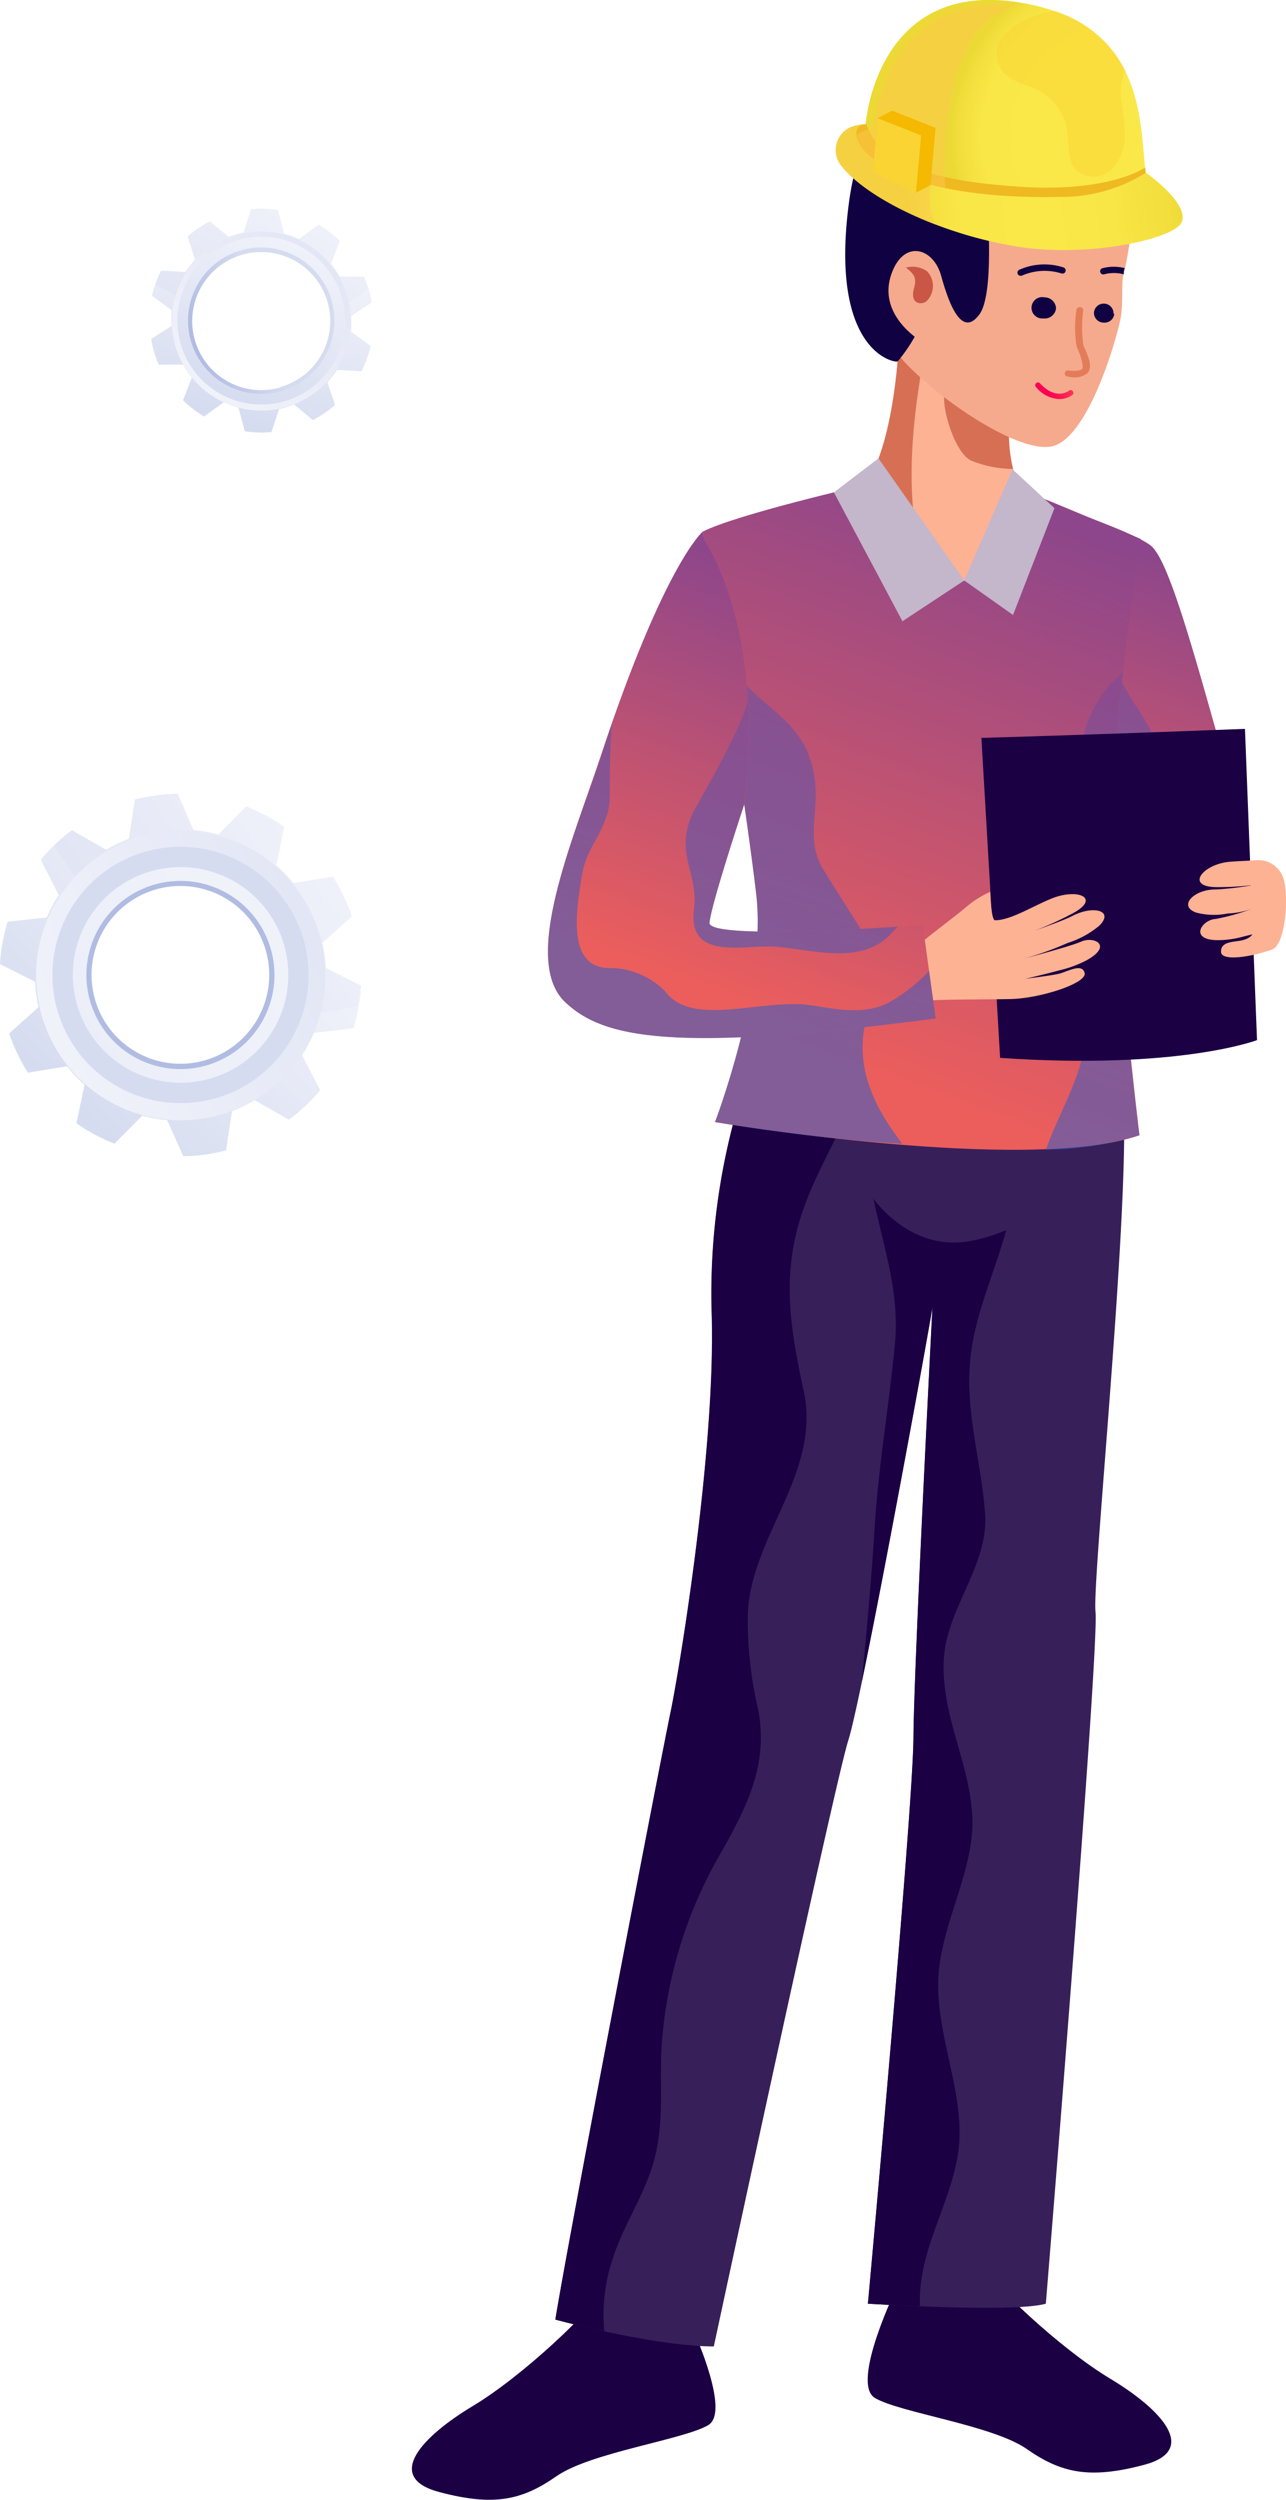<svg xmlns="http://www.w3.org/2000/svg" xmlns:xlink="http://www.w3.org/1999/xlink" viewBox="0 0 131.3 255.07"><defs><style>.cls-1{isolation:isolate;}.cls-2{fill:url(#linear-gradient);}.cls-10,.cls-14,.cls-27,.cls-3,.cls-33,.cls-35,.cls-36,.cls-37,.cls-40,.cls-41,.cls-7{mix-blend-mode:multiply;}.cls-3{fill:url(#linear-gradient-2);}.cls-4{fill:url(#linear-gradient-3);}.cls-5{fill:url(#linear-gradient-4);}.cls-6{fill:url(#linear-gradient-5);}.cls-7{fill:url(#linear-gradient-6);}.cls-8{fill:url(#linear-gradient-7);}.cls-9{fill:url(#linear-gradient-8);}.cls-10{fill:url(#linear-gradient-9);}.cls-11{fill:url(#linear-gradient-10);}.cls-12{fill:url(#linear-gradient-11);}.cls-13{fill:url(#linear-gradient-12);}.cls-14{fill:url(#linear-gradient-13);}.cls-15{fill:url(#linear-gradient-14);}.cls-16{fill:#1b0043;}.cls-17{fill:#371f5a;}.cls-18{fill:#fdb294;}.cls-19{fill:#d76f54;}.cls-20{fill:#f5aa8d;}.cls-21{fill:#ca5645;}.cls-22{fill:#100142;}.cls-23{fill:#e37c58;}.cls-24{fill:url(#linear-gradient-15);}.cls-25{fill:url(#radial-gradient);}.cls-26{fill:#efb921;}.cls-27{fill:#fec94e;opacity:0.5;}.cls-28{fill:url(#linear-gradient-16);}.cls-29{fill:#f4b900;}.cls-30,.cls-31{fill:#f9d433;}.cls-31,.cls-33,.cls-35,.cls-36,.cls-37,.cls-40,.cls-41{opacity:0.55;}.cls-31{mix-blend-mode:screen;}.cls-32{fill:url(#linear-gradient-17);}.cls-33{fill:url(#linear-gradient-18);}.cls-34{fill:url(#linear-gradient-19);}.cls-35{fill:url(#linear-gradient-20);}.cls-36{fill:url(#linear-gradient-21);}.cls-37{fill:url(#linear-gradient-22);}.cls-38{fill:#c4b6cb;}.cls-39{fill:url(#linear-gradient-23);}.cls-40{fill:url(#linear-gradient-24);}.cls-41{fill:url(#linear-gradient-25);}</style><linearGradient id="linear-gradient" x1="-2.69" y1="91.2" x2="34.23" y2="91.2" gradientTransform="translate(19.18 6.92) rotate(10.28)" gradientUnits="userSpaceOnUse"><stop offset="0" stop-color="#f0f2fa"/><stop offset="1" stop-color="#d6dcf0"/></linearGradient><linearGradient id="linear-gradient-2" x1="21.76" y1="82.33" x2="6.27" y2="105.26" xlink:href="#linear-gradient"/><linearGradient id="linear-gradient-3" x1="27.05" y1="75.6" x2="1.59" y2="102.44" xlink:href="#linear-gradient"/><linearGradient id="linear-gradient-4" x1="4" y1="98.9" x2="50.93" y2="68.19" xlink:href="#linear-gradient"/><linearGradient id="linear-gradient-5" x1="2.68" y1="91.2" x2="28.85" y2="91.2" gradientTransform="translate(19.18 6.92) rotate(10.28)" gradientUnits="userSpaceOnUse"><stop offset="0.59" stop-color="#d6dcf0"/><stop offset="0.97" stop-color="#d6dcf0"/></linearGradient><linearGradient id="linear-gradient-6" x1="63.86" y1="114.84" x2="87.31" y2="122.76" gradientUnits="userSpaceOnUse"><stop offset="0.44" stop-color="#b1bce2"/><stop offset="0.7" stop-color="#d6dcf0"/></linearGradient><linearGradient id="linear-gradient-7" x1="24.24" y1="94.8" x2="-55.14" y2="158.66" gradientTransform="matrix(1, 0, 0, 1, 0, 0)" xlink:href="#linear-gradient"/><linearGradient id="linear-gradient-8" x1="38.52" y1="30.94" x2="61.34" y2="30.94" gradientTransform="matrix(0.96, -0.28, 0.28, 0.96, -29.93, 17.03)" xlink:href="#linear-gradient"/><linearGradient id="linear-gradient-9" x1="53.64" y1="25.45" x2="44.06" y2="39.63" gradientTransform="matrix(0.96, -0.28, 0.28, 0.96, -29.93, 17.03)" xlink:href="#linear-gradient"/><linearGradient id="linear-gradient-10" x1="56.9" y1="21.29" x2="41.17" y2="37.88" gradientTransform="matrix(0.96, -0.28, 0.28, 0.96, -29.93, 17.03)" xlink:href="#linear-gradient"/><linearGradient id="linear-gradient-11" x1="42.66" y1="35.7" x2="71.67" y2="16.72" gradientTransform="matrix(0.96, -0.28, 0.28, 0.96, -29.93, 17.03)" xlink:href="#linear-gradient"/><linearGradient id="linear-gradient-12" x1="41.84" y1="30.94" x2="58.02" y2="30.94" gradientTransform="matrix(0.96, -0.28, 0.28, 0.96, -29.93, 17.03)" xlink:href="#linear-gradient"/><linearGradient id="linear-gradient-13" x1="58.98" y1="30.66" x2="29.83" y2="31.56" gradientTransform="matrix(0.96, -0.28, 0.28, 0.96, -29.93, 17.03)" gradientUnits="userSpaceOnUse"><stop offset="0.3" stop-color="#d6dcf0"/><stop offset="0.56" stop-color="#b1bce2"/></linearGradient><linearGradient id="linear-gradient-14" x1="55.39" y1="24.41" x2="44.34" y2="37.63" gradientTransform="matrix(0.96, -0.28, 0.28, 0.96, -29.93, 17.03)" xlink:href="#linear-gradient"/><linearGradient id="linear-gradient-15" x1="98.83" y1="125.36" x2="94.92" y2="125.67" gradientTransform="matrix(1, -0.1, 0.1, 1, -0.36, -75.96)" gradientUnits="userSpaceOnUse"><stop offset="0" stop-color="#fc5653"/><stop offset="1" stop-color="#fc0053"/></linearGradient><radialGradient id="radial-gradient" cx="59.38" cy="-17.63" r="17.48" gradientTransform="translate(53.78 26.05) rotate(5.18)" gradientUnits="userSpaceOnUse"><stop offset="0.5" stop-color="#fae849"/><stop offset="0.81" stop-color="#f9e747"/><stop offset="0.92" stop-color="#f4e140"/><stop offset="1" stop-color="#edd935"/></radialGradient><linearGradient id="linear-gradient-16" x1="65.21" y1="-15.21" x2="38.14" y2="-9.67" gradientTransform="translate(53.78 26.05) rotate(5.18)" gradientUnits="userSpaceOnUse"><stop offset="0" stop-color="#efdb38"/><stop offset="0.05" stop-color="#f2de3c"/><stop offset="0.25" stop-color="#f8e646"/><stop offset="0.5" stop-color="#fae849"/><stop offset="0.81" stop-color="#f9e747"/><stop offset="0.92" stop-color="#f4e140"/><stop offset="1" stop-color="#edd935"/></linearGradient><linearGradient id="linear-gradient-17" x1="121.29" y1="57.64" x2="107.61" y2="94.12" gradientTransform="translate(-0.76)" gradientUnits="userSpaceOnUse"><stop offset="0" stop-color="#8d468b"/><stop offset="1" stop-color="#ec5e5c"/></linearGradient><linearGradient id="linear-gradient-18" x1="121.23" y1="57.8" x2="107.6" y2="94.14" gradientTransform="translate(-0.76)" gradientUnits="userSpaceOnUse"><stop offset="0" stop-color="#8d468b"/><stop offset="1" stop-color="#2c5cc8"/></linearGradient><linearGradient id="linear-gradient-19" x1="106.94" y1="52.66" x2="85.96" y2="108.61" xlink:href="#linear-gradient-17"/><linearGradient id="linear-gradient-20" x1="130.33" y1="59.19" x2="108.31" y2="117.92" xlink:href="#linear-gradient-18"/><linearGradient id="linear-gradient-21" x1="-653.92" y1="59.26" x2="-673.66" y2="111.91" gradientTransform="matrix(-1, 0, 0, 1, -546.65, 0)" xlink:href="#linear-gradient-18"/><linearGradient id="linear-gradient-22" x1="99.43" y1="49.38" x2="78.32" y2="105.68" xlink:href="#linear-gradient-18"/><linearGradient id="linear-gradient-23" x1="89.74" y1="62.16" x2="74.85" y2="101.87" xlink:href="#linear-gradient-17"/><linearGradient id="linear-gradient-24" x1="91.63" y1="62.87" x2="76.74" y2="102.58" xlink:href="#linear-gradient-18"/><linearGradient id="linear-gradient-25" x1="89.77" y1="62.17" x2="74.88" y2="101.88" xlink:href="#linear-gradient-18"/></defs><g class="cls-1"><g id="Capa_2" data-name="Capa 2"><g id="Layer_1" data-name="Layer 1"><path class="cls-2" d="M36.06,104.91a16.32,16.32,0,0,0,.53-2.14,20.55,20.55,0,0,0,.26-2.18l-3.6-1.81a14.69,14.69,0,0,0-.34-2.58l3-2.69a18.32,18.32,0,0,0-1.91-4l-4,.65a13.83,13.83,0,0,0-1.79-1.88L29,84.38a17.76,17.76,0,0,0-3.87-2.08l-2.83,2.86c-.42-.11-.84-.21-1.27-.29s-.86-.13-1.28-.17L18.14,81a18.62,18.62,0,0,0-4.36.59l-.61,4a15.18,15.18,0,0,0-2.33,1.13l-3.49-2a18.24,18.24,0,0,0-3.18,3L6,91.33a14.32,14.32,0,0,0-1.22,2.29l-4,.43A18.39,18.39,0,0,0,0,98.37l3.6,1.81a14.69,14.69,0,0,0,.34,2.58l-3,2.69a18.62,18.62,0,0,0,1.91,4l4-.66a14.47,14.47,0,0,0,1.79,1.88l-.83,3.94a18.07,18.07,0,0,0,3.88,2.08l2.83-2.86c.41.11.84.21,1.27.29s.85.13,1.28.17l1.65,3.68a18.47,18.47,0,0,0,4.35-.59l.61-4A14.85,14.85,0,0,0,26,112.24l3.49,2a18.6,18.6,0,0,0,3.18-3l-1.84-3.58a14.32,14.32,0,0,0,1.22-2.29Zm-18.57,6.61A12.08,12.08,0,1,1,30,102.84,12.07,12.07,0,0,1,17.49,111.52Z"/><path class="cls-3" d="M36.06,104.91a16.32,16.32,0,0,0,.53-2.14,20.55,20.55,0,0,0,.26-2.18l-3.6-1.81a14.69,14.69,0,0,0-.34-2.58l3-2.69a18.32,18.32,0,0,0-1.91-4l-4,.65a13.83,13.83,0,0,0-1.79-1.88L29,84.38a17.76,17.76,0,0,0-3.87-2.08l-2.83,2.86c-.42-.11-.84-.21-1.27-.29s-.86-.13-1.28-.17L18.14,81a18.62,18.62,0,0,0-4.36.59l-.61,4a15.18,15.18,0,0,0-2.33,1.13l-3.49-2a18.24,18.24,0,0,0-3.18,3L6,91.33a14.32,14.32,0,0,0-1.22,2.29l-4,.43A18.39,18.39,0,0,0,0,98.37l3.6,1.81a14.69,14.69,0,0,0,.34,2.58l-3,2.69a18.62,18.62,0,0,0,1.91,4l4-.66a14.47,14.47,0,0,0,1.79,1.88l-.83,3.94a18.07,18.07,0,0,0,3.88,2.08l2.83-2.86c.41.11.84.21,1.27.29s.85.13,1.28.17l1.65,3.68a18.47,18.47,0,0,0,4.35-.59l.61-4A14.85,14.85,0,0,0,26,112.24l3.49,2a18.6,18.6,0,0,0,3.18-3l-1.84-3.58a14.32,14.32,0,0,0,1.22-2.29Zm-18.57,6.61A12.08,12.08,0,1,1,30,102.84,12.07,12.07,0,0,1,17.49,111.52Z"/><path class="cls-4" d="M9.24,91.64A12.08,12.08,0,0,1,30,102.84c-.06.19-.13.37-.19.56l.73,0a23.66,23.66,0,0,0,6-.74c.12-.71.2-1.42.25-2.12l-3.6-1.81a14.69,14.69,0,0,0-.34-2.58l3-2.69a18.32,18.32,0,0,0-1.91-4l-4,.65a13.83,13.83,0,0,0-1.79-1.88L29,84.38a17.76,17.76,0,0,0-3.87-2.08l-2.83,2.86c-.42-.11-.84-.21-1.27-.29s-.86-.13-1.28-.17L18.14,81a18.62,18.62,0,0,0-4.36.59l-.61,4a15.18,15.18,0,0,0-2.33,1.13l-3.49-2a16.64,16.64,0,0,0-1.81,1.55C6.67,88.12,7.93,89.91,9.24,91.64Z"/><path class="cls-5" d="M21.06,85A14.77,14.77,0,1,0,33,102.12,14.77,14.77,0,0,0,21.06,85Zm-4.79,26.41a12.07,12.07,0,1,1,14-9.73A12.07,12.07,0,0,1,16.27,111.36Z"/><path class="cls-6" d="M20.76,86.61a13.08,13.08,0,1,0,10.54,15.2A13.09,13.09,0,0,0,20.76,86.61Zm-4.12,22.71a10,10,0,1,1,11.62-8.06A10,10,0,0,1,16.64,109.32Z"/><path class="cls-7" d="M20.28,89.25a10.4,10.4,0,1,0,8.38,12.09A10.4,10.4,0,0,0,20.28,89.25ZM16.81,108.4a9.07,9.07,0,1,1,10.53-7.3A9.07,9.07,0,0,1,16.81,108.4Z"/><path class="cls-8" d="M20.39,88.65a11,11,0,1,0,8.87,12.79A11,11,0,0,0,20.39,88.65Zm-3.68,20.28a9.6,9.6,0,1,1,11.16-7.74A9.6,9.6,0,0,1,16.71,108.93Z"/><path class="cls-9" d="M37.93,30.85a12.71,12.71,0,0,0-.3-1.33,10.83,10.83,0,0,0-.47-1.28H34.68a10.22,10.22,0,0,0-.9-1.32l.9-2.32a11.44,11.44,0,0,0-2.15-1.66l-2,1.46A9.1,9.1,0,0,0,29,23.84l-.63-2.4a10.74,10.74,0,0,0-2.72-.08l-.77,2.36-.78.19-.76.26L21.41,22.6a11.22,11.22,0,0,0-2.24,1.53l.76,2.37a9.9,9.9,0,0,0-1,1.26l-2.48-.14a11.5,11.5,0,0,0-.92,2.56l2,1.47a9.45,9.45,0,0,0,0,1.6l-2.09,1.34a12.17,12.17,0,0,0,.3,1.33,12.91,12.91,0,0,0,.46,1.28h2.49a10.33,10.33,0,0,0,.9,1.33l-.9,2.31a11.12,11.12,0,0,0,2.15,1.66l2-1.46a8.78,8.78,0,0,0,1.51.55L25,44a11.15,11.15,0,0,0,2.71.09l.78-2.37c.26,0,.52-.12.78-.19l.76-.26,1.92,1.58a11.73,11.73,0,0,0,2.25-1.53L33.42,39a9.08,9.08,0,0,0,1-1.27l2.49.14a12,12,0,0,0,.92-2.56l-2-1.46a8.65,8.65,0,0,0,0-1.61Zm-8.44,8.79A7.47,7.47,0,1,1,34,31.37,7.47,7.47,0,0,1,29.49,39.64Z"/><path class="cls-10" d="M37.93,30.85a12.71,12.71,0,0,0-.3-1.33,10.83,10.83,0,0,0-.47-1.28H34.68a10.22,10.22,0,0,0-.9-1.32l.9-2.32a11.44,11.44,0,0,0-2.15-1.66l-2,1.46A9.1,9.1,0,0,0,29,23.84l-.63-2.4a10.74,10.74,0,0,0-2.72-.08l-.77,2.36-.78.19-.76.26L21.41,22.6a11.22,11.22,0,0,0-2.24,1.53l.76,2.37a9.9,9.9,0,0,0-1,1.26l-2.48-.14a11.5,11.5,0,0,0-.92,2.56l2,1.47a9.45,9.45,0,0,0,0,1.6l-2.09,1.34a12.17,12.17,0,0,0,.3,1.33,12.91,12.91,0,0,0,.46,1.28h2.49a10.33,10.33,0,0,0,.9,1.33l-.9,2.31a11.12,11.12,0,0,0,2.15,1.66l2-1.46a8.78,8.78,0,0,0,1.51.55L25,44a11.15,11.15,0,0,0,2.71.09l.78-2.37c.26,0,.52-.12.78-.19l.76-.26,1.92,1.58a11.73,11.73,0,0,0,2.25-1.53L33.42,39a9.08,9.08,0,0,0,1-1.27l2.49.14a12,12,0,0,0,.92-2.56l-2-1.46a8.65,8.65,0,0,0,0-1.61Zm-8.44,8.79A7.47,7.47,0,1,1,34,31.37,7.47,7.47,0,0,1,29.49,39.64Z"/><path class="cls-11" d="M19.43,30.93A7.47,7.47,0,0,1,34,31.37c0,.12,0,.24,0,.36l.42-.17a14.75,14.75,0,0,0,3.12-2.08,8.72,8.72,0,0,0-.45-1.24H34.68a10.22,10.22,0,0,0-.9-1.32l.9-2.32a11.44,11.44,0,0,0-2.15-1.66l-2,1.46A9.1,9.1,0,0,0,29,23.84l-.63-2.4a10.74,10.74,0,0,0-2.72-.08l-.77,2.36-.78.19-.76.26L21.41,22.6a11.22,11.22,0,0,0-2.24,1.53l.76,2.37a9.9,9.9,0,0,0-1,1.26l-2.48-.14A10.84,10.84,0,0,0,15.9,29C17,29.69,18.23,30.33,19.43,30.93Z"/><path class="cls-12" d="M24.11,24a9.13,9.13,0,1,0,11.33,6.2A9.13,9.13,0,0,0,24.11,24Zm4.66,15.93a7.47,7.47,0,1,1,5.07-9.26A7.48,7.48,0,0,1,28.77,39.89Z"/><path class="cls-13" d="M24.41,25a8.08,8.08,0,1,0,10,5.49A8.09,8.09,0,0,0,24.41,25Zm4.24,14.53a7.05,7.05,0,1,1,4.79-8.75A7,7,0,0,1,28.65,39.49Z"/><path class="cls-14" d="M24.41,25a8.08,8.08,0,1,0,10,5.49A8.09,8.09,0,0,0,24.41,25Zm4.24,14.53a7.05,7.05,0,1,1,4.79-8.75A7,7,0,0,1,28.65,39.49Z"/><path class="cls-15" d="M24.27,24.5a8.56,8.56,0,1,0,10.62,5.82A8.56,8.56,0,0,0,24.27,24.5Zm4.5,15.39a7.47,7.47,0,1,1,5.07-9.26A7.48,7.48,0,0,1,28.77,39.89Z"/><path class="cls-16" d="M91.64,233.23s-4.86,9.94-2.31,11.45,12,2.77,15.49,5.2,6.36,3.12,12,1.62,1.73-5.67-3.47-8.79-12.37-9.94-12.84-11.45S91.64,233.81,91.64,233.23Z"/><path class="cls-16" d="M70,236s4.86,9.95,2.31,11.45-12,2.78-15.49,5.21-6.36,3.12-12,1.61-1.73-5.66,3.47-8.78,12.37-10,12.84-11.45S70,236.58,70,236Z"/><path class="cls-17" d="M99.65,108.83h-23a68.61,68.61,0,0,0-4,25c.47,13.79-3.27,36.46-4.2,40.9S58.27,227.1,56.7,236.68c0,0,10.1,2.74,16.18,2.74,0,0,12.34-57.49,13.74-61.87s8.06-40.85,8.59-44.18c0,0-1.89,36.46-1.94,43.94s-4.65,57.75-4.65,57.75,14.89.94,18.16,0c0,0,5.47-66.86,5.07-70.6s4.69-52.11,2.28-55.63S99.65,108.83,99.65,108.83Z"/><path class="cls-16" d="M62.6,230.35c1.07-3.32,3.13-6.27,4.1-9.64,1.26-4.37.53-8.21.9-12.6a45.33,45.33,0,0,1,6-19.05c2.65-4.69,4.9-9.08,3.8-14.65a40.07,40.07,0,0,1-1.05-9.75c.34-8,7.52-14.37,5.7-22.76-1.42-6.59-2.32-12.06,0-18.6,1.63-4.66,4.94-9.59,6.37-14.47H76.67a68.61,68.61,0,0,0-4,25c.47,13.79-3.27,36.46-4.2,40.9S58.27,227.1,56.7,236.68c0,0,2.1.57,5,1.19A17.9,17.9,0,0,1,62.6,230.35Z"/><path class="cls-16" d="M100.57,154.38c-.43-5.74-2.22-10.79-1.39-16.61.62-4.32,2.45-8.15,3.55-12.25a18.42,18.42,0,0,1-3.59,1.1c-3.88.72-7.15-1-9.64-3.88a4.16,4.16,0,0,1-.32-.45c1,4.88,2.68,9.55,2.2,14.72-.58,6.25-1.67,12.43-2.07,18.7C89,161,88.49,166.26,88,171.55c2.44-11.7,6.78-35.52,7.2-38.18,0,0-1.89,36.46-1.94,43.94s-4.65,57.75-4.65,57.75,2.31.14,5.3.26a2,2,0,0,0,0-.24c-.07-5.46,2.79-9.55,3.8-14.72,1.24-6.34-2.39-12.59-1.87-19.08.43-5.26,3.69-10.69,3.43-15.92-.27-5.56-3.17-10.26-2.91-15.94C96.59,164.1,101,159.72,100.57,154.38Z"/><path class="cls-18" d="M91.85,33.56S91.51,49.74,86,51.36c0,0,3.24,11.8,12.6,12s9-10.41,9-10.41-6.47-1.5-4-13.87Z"/><path class="cls-19" d="M99.16,47a11.61,11.61,0,0,0,4.27.85A14.86,14.86,0,0,1,103,44a16.87,16.87,0,0,1,.34-5l-7.24-3.44c.21,1.75.22,3.59.3,5.36S97.69,46.33,99.16,47Z"/><path class="cls-19" d="M94.61,34.86l-2.76-1.3S91.51,49.74,86,51.36c0,0,2.65,9.56,10,11.61C91.92,53.78,92.76,44.45,94.61,34.86Z"/><path class="cls-20" d="M115.36,14.85c-.8-1.33-6.94-2.87-12.13-3.95a9.57,9.57,0,0,0-9.51,3.48,11.61,11.61,0,0,1-3.15,2.76A4.71,4.71,0,0,0,89.27,24c1,1.45.41,3,.66,4.71.28,2-.24,3.71,1.51,7.15,3.06,4,12.69,10.78,16.2,9.62,3.69-1.23,6.5-11.37,6.79-13.11s0-3.48.33-4.57S116.77,17.19,115.36,14.85Z"/><path class="cls-21" d="M92.49,27.31a2.56,2.56,0,0,1,2.16.37,2.17,2.17,0,0,1,0,3c-.41.45-1.81.49-1.33-1.27C93.6,28.43,93.41,28,92.49,27.31Z"/><path class="cls-22" d="M113.77,32a1,1,0,0,1-1.08.92,1,1,0,0,1-1-1,1,1,0,0,1,2,.12Z"/><path class="cls-22" d="M107.82,31.49a1.17,1.17,0,0,1-1.31,1,1.09,1.09,0,1,1,.13-2.15A1.17,1.17,0,0,1,107.82,31.49Z"/><path class="cls-23" d="M109.12,38.43l-.11,0a.32.32,0,0,1-.3-.36.33.33,0,0,1,.39-.27c.72.11,1.2,0,1.38-.14s-.07-1.14-.32-1.73c-.1-.24-.19-.46-.25-.64a11.94,11.94,0,0,1,0-3.68.34.34,0,0,1,.39-.27.33.33,0,0,1,.3.36,12.27,12.27,0,0,0,0,3.43c0,.16.13.36.22.58.33.78.74,1.76.22,2.35A2.12,2.12,0,0,1,109.12,38.43Z"/><path class="cls-24" d="M108.12,40.72a3.24,3.24,0,0,1-2.31-1.19.28.28,0,1,1,.4-.38c1.64,1.72,2.87.76,2.92.72a.28.28,0,1,1,.36.43A2.3,2.3,0,0,1,108.12,40.72Z"/><path class="cls-22" d="M104.2,28.14a.32.32,0,0,1-.29-.18.32.32,0,0,1,.15-.43,6.3,6.3,0,0,1,4.53-.24.32.32,0,0,1-.22.61,5.74,5.74,0,0,0-4,.21A.32.32,0,0,1,104.2,28.14Z"/><path class="cls-22" d="M112.55,27.37a.31.31,0,0,0-.21.4.32.32,0,0,0,.4.22,3.88,3.88,0,0,1,2,0,.88.88,0,0,1,0-.16c0-.1,0-.27.1-.47A4.56,4.56,0,0,0,112.55,27.37Z"/><path class="cls-22" d="M100.56,17.89s1.25,11.69-.55,14.17-3.11-1-3.92-3.92S92.23,24.41,91,28s1.87,5.93,2.39,6.36a16.25,16.25,0,0,1-1.74,2.52c-.34.17-6.93-1-5-16S97.69,10.69,100.56,17.89Z"/><path class="cls-25" d="M117,17.92s-7.52,5.93-13.42,3.55c-4.89-2-14.4-1.12-17.27-4.51a2.61,2.61,0,0,1,2-4.25h.07S89.38-2,103.88.22C117.15,2.23,116.31,12.6,117,17.92Z"/><path class="cls-26" d="M103.39,19c-4.35-.34-13.49-1.15-15-6.55,0,.14,0,.23,0,.23h-.07a2.61,2.61,0,0,0-2,4.25c2.87,3.39,12.38,2.54,17.27,4.51,5.9,2.38,13.42-3.55,13.42-3.55l-.09-.8S113.15,19.8,103.39,19Z"/><path class="cls-27" d="M89.16,13.17h-.08a2.53,2.53,0,0,0-2.31,3.5,4.33,4.33,0,0,0,1.62,1.88c2.09,1.06,5.11,1.47,8.19,2.22-.25-4.38-.23-8.88,1.08-13.08.69-2.2,1.5-4.24,3.31-5.72A10.32,10.32,0,0,1,103.51.55C90.12-.71,89.16,13.17,89.16,13.17Z"/><path class="cls-28" d="M88,12.72c-2.17.95,1.17,7.77,20.24,7.37A16.12,16.12,0,0,0,117,17.62c1.07.77,4.4,3.41,3.63,5.08s-9.51,3.66-16.91,2.44C96,23.87,88.51,20.23,85.9,16.92a2.55,2.55,0,0,1,1.27-4.06A4,4,0,0,1,88,12.72Z"/><path class="cls-27" d="M95.08,18.86c-7.42-1.93-8.61-5.48-7.09-6.14a4,4,0,0,0-.82.14,2.55,2.55,0,0,0-1.27,4.06c1.65,2.09,5.24,4.32,9.61,6A6.13,6.13,0,0,1,95.08,18.86Z"/><polygon class="cls-29" points="89.61 12.06 91.09 11.29 95.52 13.05 95 18.89 93.52 19.66 89.61 12.06"/><polygon class="cls-30" points="89.11 17.55 89.61 12.06 94.05 13.82 93.52 19.66 89.11 17.55"/><path class="cls-31" d="M108.82,12.57c.45,1.67-.09,3.78,1.21,4.93a2.71,2.71,0,0,0,3.6-.36,5.14,5.14,0,0,0,1.21-3.7c0-1.33-.33-2.64-.43-4a6,6,0,0,1,.48-2.22,12,12,0,0,0-7.15-6.08c-.32,0-.66.09-1,.17a8.46,8.46,0,0,0-4.37,2.42,3,3,0,0,0,.06,3.69,6.53,6.53,0,0,0,2.55,1.35A6.06,6.06,0,0,1,108.82,12.57Z"/><path class="cls-32" d="M104.53,50.5s11,3.55,13,5.2,4.93,13,8.24,24.57c2,6.8,4.07,16-10.84,18.5-13.1,2.23-9.15,1.4-9.15,1.4l-.84-6.59s12.44-3.27,12.44-4.49-5-10.93-5-10.93Z"/><path class="cls-33" d="M116.26,72.45c-4.2-6.23-4.78-11.27-4.37-17.8-3.33-2-7.36-4.15-7.36-4.15l7.79,27.66s5,9.72,5,10.93-12.44,4.49-12.44,4.49l.84,6.59s-3.95.83,9.15-1.4c7-1.19,10.21-3.82,11.5-7C119.68,86.57,120.64,78.94,116.26,72.45Z"/><path class="cls-34" d="M88.32,49.48s-13.12,3-16.58,4.77c0,0,4.45,27.81,5.49,37.18S73,114.5,73,114.5s31.83,5.33,43.34,1.34c0,0-3-24.89-2.74-34.36S116.47,55,116.47,55s-10.63-4.45-12.31-5.09l-5.71,9.37Z"/><path class="cls-35" d="M114.17,87.74c-.36,1.64-2.77,2.57-4.17,2.31-1.11,2.87-1.91,5-.47,8.66a18.44,18.44,0,0,1,1.33,5.5c.4,4.51-2.88,9.43-4.06,13.11a33.59,33.59,0,0,0,9.54-1.48S114.1,98.66,114.17,87.74Z"/><path class="cls-36" d="M111.6,80.79c-2-4.17-1.12-7.08,1.41-10.6.47-.64,1.33-1.07,1.65-1.75h0c-.52,4.53-1,9.35-1.06,13,0,1.4-.06,3.11-.07,5A20.85,20.85,0,0,0,111.6,80.79Z"/><path class="cls-37" d="M88.43,104a28.08,28.08,0,0,0,1.16-6.43c-1.81-3-3.69-5.87-5.54-8.87-1.69-2.74-.6-5.47-.79-8.4-.48-7.1-5.78-7.66-8.83-12.64-.29-.47-.55-1-.81-1.43,1.34,8.72,3,19.89,3.61,25.18,1,9.36-4.23,23.07-4.23,23.07a176.7,176.7,0,0,0,19.13,2.23C89.46,113.24,87.17,109.06,88.43,104Z"/><polygon class="cls-38" points="89.69 46.77 85.14 50.24 92.14 63.39 98.45 59.23 89.69 46.77"/><polygon class="cls-38" points="103.38 47.89 98.45 59.23 103.43 62.75 107.66 51.85 103.38 47.89"/><path class="cls-16" d="M127.11,74.37l1.23,31.76s-8,3.06-26.23,1.81L100.2,75.29S110.9,75,127.11,74.37Z"/><path class="cls-18" d="M93.31,96.92c.41-.64,4.15-3.33,5.43-4.45A10.25,10.25,0,0,1,101.1,91s.09,2.91.49,2.9c1.59,0,3.78-1.4,5.76-2.21,2.77-1.13,5.21,0,1.93,1.63a32.19,32.19,0,0,1-5.45,2.26s4.46-1.49,5.66-2.12c2.14-1.12,4.31-.54,2.74,1A9.59,9.59,0,0,1,109,96.22a33.2,33.2,0,0,1-4.54,1.62s4.91-1.3,5.9-1.75c1.36-.62,3.33.41.53,1.92a12,12,0,0,1-2.73,1c-1.1.3-3,.76-3.49.86,0,0,2.58-.31,3.44-.51s2.37-1.13,2.63-.08-4.56,2.6-7.57,2.66-8.29,0-9.1.26-2-1.68-2-1.68Z"/><path class="cls-18" d="M124.12,90.76a31.27,31.27,0,0,0,3.93-.47,29.44,29.44,0,0,1-3.78.23c-3.31,0-1.52-2.3,1.2-2.58.89-.08,1.89-.1,2.84-.17a2.69,2.69,0,0,1,2.8,2.12c.51,2.31,0,6.6-1.24,7-2.44.85-5.15,1.16-5.2.26-.08-1.18,1.49-1,2.29-1.24s.89-.58.89-.58c-.42.13,0,0-1,.26a9.71,9.71,0,0,1-2.65.34c-2.84-.09-1.44-2.1-.09-2.16a22.64,22.64,0,0,0,3.75-1.05,8.6,8.6,0,0,1-2.53.49,7,7,0,0,1-3.25-.11C120.24,92.39,122,90.72,124.12,90.76Z"/><path class="cls-39" d="M71.74,54.25s-3.93,3.32-10.41,22.9C58.5,85.7,53.17,98,57.71,102.26c3.85,3.64,10.85,5.21,37.82,1.66l-1.32-9.54s-21.94,1.68-21.77-.23S76,82.05,76,82.05s2.49-16-4.11-27Z"/><path class="cls-40" d="M72.44,94.15c.17-1.91,3.54-12.1,3.54-12.1a54.82,54.82,0,0,0,.36-10.5c-.69,3-4.93,10.08-5.48,11.16-2.14,4.26.46,6.21,0,10.05-.71,5.38,5.23,3.59,8.33,3.84,3.81.32,8.81,1.88,11.74-1.29.24-.26.48-.5.73-.75C85.8,94.93,72.3,95.65,72.44,94.15Z"/><path class="cls-41" d="M94.86,99.07a17.51,17.51,0,0,1-4.14,3.24c-2.45,1.28-5.3.66-7.87.27-5.06-.77-12.21,2.38-15-1.5a8.13,8.13,0,0,0-5.26-2.31c-4.75.27-3.83-5.55-3.13-9.68.47-2.82,2.76-4.64,2.8-7.76,0-2.5,0-5,.23-7.46-.36,1-.73,2.13-1.11,3.28C58.5,85.7,53.17,98,57.71,102.26c3.85,3.64,10.85,5.21,37.82,1.66Z"/></g></g></g></svg>